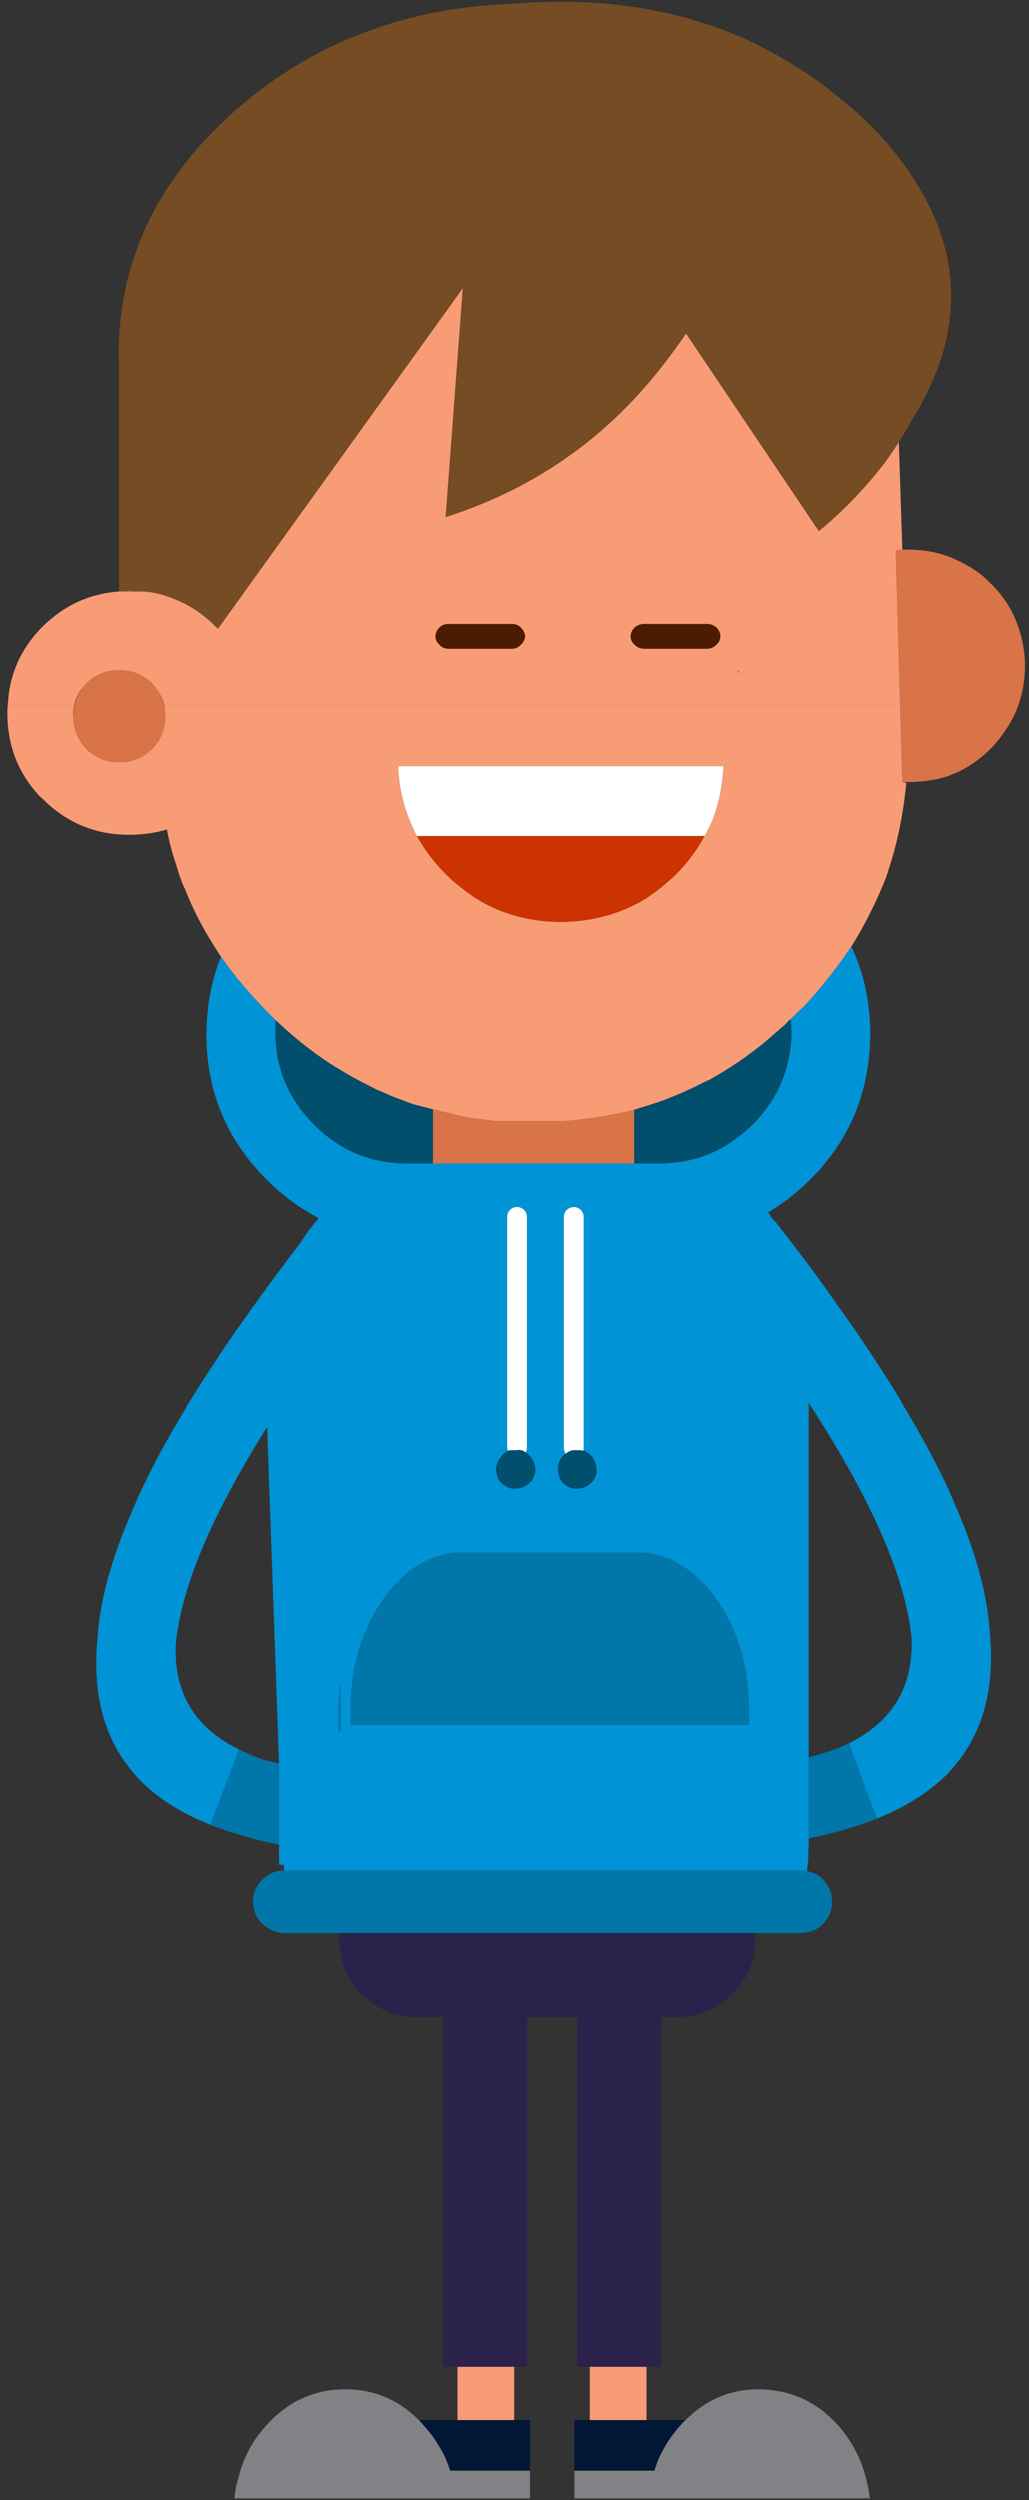 <?xml version="1.0" encoding="UTF-8" standalone="no"?>
<!DOCTYPE svg PUBLIC "-//W3C//DTD SVG 1.1//EN" "http://www.w3.org/Graphics/SVG/1.1/DTD/svg11.dtd">
<svg width="100%" height="100%" viewBox="0 0 117 284" version="1.1" xmlns="http://www.w3.org/2000/svg" xmlns:xlink="http://www.w3.org/1999/xlink" xml:space="preserve" style="fill-rule:evenodd;clip-rule:evenodd;stroke-linejoin:round;stroke-miterlimit:1.414;">
    <rect x="0" y="0" width="117" height="284" fill="#333333" stroke="none"/>
    <g transform="matrix(1,0,0,1,-1856,-158)">
        <g transform="matrix(1,0,0,1,0,-162)">
            <g id="Ninja-Male-2" transform="matrix(1,0,0,1,1549.55,-154.683)">
                <path d="M345.273,479.444C344.823,479.644 344.423,479.844 343.973,480.044C339.775,482.093 335.926,484.692 332.428,487.941C323.681,495.988 319.533,505.534 319.983,516.48L319.983,541.869L320.633,541.869C320.683,541.819 320.782,541.819 320.882,541.869L320.133,541.869C321.382,541.869 322.232,541.869 322.682,541.869C322.832,541.869 322.932,541.869 323.082,541.919C323.132,541.919 323.231,541.919 323.281,541.919C323.781,541.969 324.281,542.069 324.781,542.219C325.331,542.369 325.93,542.569 326.48,542.819C328.08,543.469 329.579,544.469 330.928,545.818C331.028,545.918 331.128,546.018 331.228,546.068L331.228,546.118L359.067,507.433L357.118,533.423C367.014,530.274 375.161,524.627 381.508,516.58C382.558,515.28 383.507,513.931 384.457,512.581L399.551,535.022C399.601,534.972 399.701,534.873 399.801,534.823C402.6,532.473 405.049,529.875 407.148,527.126C407.598,526.476 408.098,525.776 408.547,525.076C408.597,525.027 408.597,524.927 408.647,524.877C409.197,524.027 409.697,523.227 410.147,522.378C416.094,512.831 416.094,503.585 410.147,494.739C409.697,493.989 409.197,493.289 408.647,492.59C408.148,491.94 407.648,491.34 407.148,490.74C405.349,488.741 403.299,486.842 401,485.093C400.601,484.743 400.201,484.443 399.801,484.143C398.501,483.193 397.152,482.344 395.802,481.544C395.053,481.094 394.303,480.644 393.553,480.295C393.004,479.995 392.454,479.695 391.904,479.445C384.607,476.046 376.46,474.547 367.514,474.947C367.064,474.947 366.664,474.947 366.214,474.997C365.814,475.047 365.415,475.047 365.065,475.097C360.417,475.247 356.018,475.896 351.92,477.046C349.621,477.696 347.422,478.495 345.273,479.445L345.273,479.444ZM321.532,541.819L320.982,541.869C321.032,541.819 321.082,541.819 321.132,541.819L321.532,541.819Z" style="fill:rgb(117,76,36);fill-rule:nonzero;"/>
                <path d="M320.982,541.869L321.532,541.819L321.132,541.819C321.082,541.819 321.032,541.819 320.982,541.869Z" style="fill:rgb(248,156,118);fill-rule:nonzero;"/>
                <path d="M408.647,524.876C408.597,524.926 408.597,525.026 408.547,525.076C408.098,525.776 407.598,526.476 407.148,527.125C405.049,529.874 402.6,532.473 399.801,534.822C399.701,534.872 399.601,534.972 399.551,535.022L384.457,512.581C383.507,513.931 382.558,515.28 381.508,516.58C375.161,524.626 367.014,530.274 357.118,533.423L359.067,507.433L331.228,546.118L331.228,546.068C331.128,546.018 331.028,545.918 330.928,545.818C329.579,544.469 328.08,543.469 326.48,542.819C325.93,542.569 325.331,542.369 324.781,542.219C324.281,542.07 323.781,541.97 323.281,541.92C323.231,541.92 323.132,541.92 323.082,541.92C322.932,541.87 322.832,541.87 322.682,541.87L319.983,541.87C316.634,542.12 313.785,543.419 311.336,545.818C311.236,545.918 311.136,546.018 311.086,546.068C308.737,548.517 307.488,551.416 307.338,554.765L314.885,554.765C315.085,553.915 315.485,553.115 316.134,552.466C317.084,551.416 318.333,550.866 319.833,550.816C321.282,550.766 322.532,551.216 323.581,552.166C324.331,552.915 324.881,553.765 325.131,554.765L408.797,554.765L408.297,537.222C408.547,537.172 408.747,537.172 408.997,537.122L409.047,537.122L408.647,524.877L408.647,524.876ZM366.164,546.967C366.114,547.317 365.964,547.667 365.665,547.917C365.415,548.217 365.065,548.367 364.715,548.367L357.368,548.367C357.018,548.367 356.668,548.217 356.418,547.917C356.118,547.667 355.968,547.317 355.968,546.967C355.968,546.618 356.118,546.268 356.418,545.968C356.668,545.718 357.018,545.568 357.368,545.568L364.715,545.568C365.065,545.568 365.415,545.718 365.665,545.968C365.964,546.268 366.114,546.618 366.164,546.967ZM378.609,547.917C378.309,547.667 378.16,547.317 378.16,546.967C378.16,546.617 378.309,546.268 378.609,545.968C378.909,545.718 379.259,545.568 379.659,545.568L386.906,545.568C387.256,545.568 387.606,545.718 387.906,545.968C388.205,546.268 388.355,546.618 388.355,546.967C388.355,547.317 388.206,547.667 387.906,547.917C387.606,548.217 387.256,548.367 386.906,548.367L379.659,548.367C379.259,548.367 378.909,548.217 378.609,547.917ZM390.405,551.116L390.405,551.166C390.355,551.016 390.355,550.916 390.455,550.866C390.455,550.916 390.455,551.016 390.405,551.116Z" style="fill:rgb(248,156,118);fill-rule:nonzero;"/>
                <path d="M325.131,554.764C325.181,555.014 325.181,555.264 325.231,555.514C325.231,555.614 325.231,555.714 325.231,555.864C325.281,557.313 324.831,558.563 323.881,559.612C322.882,560.662 321.682,561.212 320.233,561.262C318.733,561.312 317.484,560.862 316.434,559.912C316.284,559.812 316.184,559.712 316.134,559.612C315.285,558.663 314.835,557.563 314.785,556.264C314.735,555.714 314.785,555.214 314.885,554.764L307.338,554.764C307.288,555.064 307.288,555.364 307.288,555.664C307.288,559.412 308.537,562.611 311.086,565.26C311.136,565.26 311.136,565.26 311.186,565.31C311.236,565.36 311.286,565.41 311.336,565.46C314.035,568.159 317.284,569.508 321.132,569.508C322.632,569.508 324.081,569.309 325.431,568.909C325.681,570.258 326.03,571.608 326.48,572.907C326.73,573.757 326.98,574.556 327.33,575.356C327.38,575.406 327.38,575.506 327.43,575.556C327.48,575.606 327.48,575.606 327.48,575.656C328.529,578.355 329.929,580.904 331.578,583.353C332.328,584.453 333.178,585.552 334.077,586.602C335.227,587.951 336.476,589.301 337.826,590.6C339.775,592.449 341.824,594.099 343.973,595.498C345.473,596.448 347.022,597.347 348.671,598.147C349.121,598.397 349.571,598.597 350.071,598.797C350.72,599.097 351.42,599.397 352.17,599.647C352.67,599.846 353.17,600.046 353.719,600.196L355.669,600.696L359.217,601.546C360.417,601.746 361.666,601.896 362.916,602.046L370.363,602.046C373.211,601.846 375.91,601.396 378.559,600.746C379.709,600.396 380.808,600.047 381.958,599.647C382.608,599.397 383.207,599.147 383.807,598.897C384.857,598.447 385.856,597.947 386.856,597.448C386.956,597.398 387.056,597.398 387.106,597.348C389.355,596.098 391.504,594.649 393.553,592.949C394.303,592.3 395.053,591.65 395.802,591C395.952,590.8 396.152,590.6 396.352,590.45C396.902,589.901 397.502,589.351 398.052,588.801C398.651,588.151 399.251,587.452 399.801,586.802C401.05,585.303 402.2,583.753 403.249,582.204C404.349,580.454 405.299,578.655 406.148,576.806C406.198,576.756 406.198,576.656 406.248,576.606C406.548,575.906 406.848,575.207 407.148,574.507C407.498,573.457 407.848,572.358 408.148,571.258C408.797,568.809 409.247,566.26 409.497,563.611L409.047,563.511L408.797,554.765L325.131,554.765L325.131,554.764ZM357.168,574.006C355.818,572.657 354.719,571.208 353.869,569.658C353.719,569.408 353.619,569.208 353.519,569.008C353.469,568.959 353.469,568.909 353.469,568.859C352.42,566.659 351.82,564.26 351.72,561.711L388.705,561.711C388.605,563.961 388.156,566.11 387.356,568.109C387.156,568.509 386.956,568.909 386.756,569.308C386.706,569.408 386.606,569.508 386.556,569.658C385.707,571.208 384.657,572.657 383.307,574.007C382.658,574.606 382.058,575.156 381.408,575.656C380.958,576.006 380.459,576.356 379.959,576.706C377.11,578.455 373.911,579.354 370.363,579.404C370.313,579.404 370.313,579.404 370.263,579.404C367.614,579.405 365.165,578.905 362.916,577.955C362.066,577.605 361.266,577.155 360.517,576.706C360.017,576.356 359.517,576.006 359.067,575.656C358.417,575.156 357.768,574.607 357.168,574.007L357.168,574.006Z" style="fill:rgb(248,156,118);fill-rule:nonzero;"/>
                <path d="M386.906,548.367C387.256,548.367 387.606,548.217 387.906,547.917C388.205,547.667 388.355,547.317 388.355,546.967C388.355,546.617 388.206,546.268 387.906,545.968C387.606,545.718 387.256,545.568 386.906,545.568L379.659,545.568C379.259,545.568 378.909,545.718 378.609,545.968C378.309,546.268 378.16,546.618 378.16,546.967C378.16,547.317 378.309,547.667 378.609,547.917C378.909,548.217 379.259,548.367 379.659,548.367L386.906,548.367Z" style="fill:rgb(75,28,2);fill-rule:nonzero;"/>
                <path d="M386.556,569.658C386.606,569.508 386.706,569.408 386.756,569.308C386.956,568.909 387.156,568.509 387.356,568.109C388.156,566.11 388.605,563.961 388.705,561.711L351.72,561.711C351.82,564.26 352.42,566.659 353.469,568.859C353.469,568.909 353.469,568.959 353.519,569.008C353.619,569.208 353.719,569.408 353.869,569.658L386.556,569.658Z" style="fill:white;fill-rule:nonzero;"/>
                <path d="M379.959,576.705C380.459,576.356 380.958,576.006 381.408,575.656C382.058,575.156 382.658,574.606 383.307,574.006C384.657,572.657 385.707,571.208 386.556,569.658L353.869,569.658C354.719,571.208 355.818,572.657 357.168,574.006C357.768,574.606 358.417,575.156 359.067,575.656C359.517,576.006 360.017,576.356 360.517,576.705C361.266,577.155 362.066,577.605 362.916,577.955C365.165,578.905 367.614,579.404 370.263,579.404C370.313,579.404 370.313,579.404 370.363,579.404C373.911,579.354 377.11,578.455 379.959,576.705Z" style="fill:rgb(204,51,0);fill-rule:nonzero;"/>
                <path d="M366.164,546.967C366.114,546.617 365.964,546.268 365.665,545.968C365.415,545.718 365.065,545.568 364.715,545.568L357.368,545.568C357.018,545.568 356.668,545.718 356.418,545.968C356.118,546.268 355.968,546.618 355.968,546.967C355.968,547.317 356.118,547.667 356.418,547.917C356.668,548.217 357.018,548.367 357.368,548.367L364.715,548.367C365.065,548.367 365.415,548.217 365.665,547.917C365.964,547.667 366.114,547.317 366.164,546.967Z" style="fill:rgb(75,28,2);fill-rule:nonzero;"/>
                <path d="M314.785,556.264C314.835,557.563 315.285,558.663 316.134,559.612C316.184,559.712 316.284,559.812 316.434,559.912C317.484,560.862 318.733,561.312 320.233,561.262C321.682,561.212 322.882,560.662 323.881,559.612C324.831,558.563 325.281,557.313 325.231,555.864C325.231,555.714 325.231,555.614 325.231,555.514C325.081,554.165 324.531,553.065 323.581,552.165C322.532,551.216 321.282,550.766 319.833,550.816C318.333,550.866 317.084,551.416 316.134,552.465C315.185,553.515 314.735,554.814 314.785,556.264Z" style="fill:rgb(217,115,72);fill-rule:nonzero;"/>
                <path d="M414.945,538.171C414.745,538.071 414.545,537.971 414.345,537.921C412.896,537.371 411.346,537.121 409.747,537.121L409.047,537.121L408.997,537.121C408.747,537.171 408.547,537.171 408.297,537.221L409.047,563.511L410.197,563.511C411.646,563.461 413.046,563.261 414.345,562.811C414.545,562.711 414.745,562.611 414.945,562.561C416.594,561.861 418.094,560.812 419.443,559.362C419.943,558.813 420.393,558.213 420.793,557.613C422.342,555.364 423.042,552.815 422.992,549.966C422.892,547.367 422.142,545.018 420.793,542.969C420.243,542.169 419.593,541.42 418.843,540.72C418.543,540.42 418.244,540.12 417.894,539.87C416.944,539.171 415.994,538.621 414.945,538.171Z" style="fill:rgb(217,115,72);fill-rule:nonzero;"/>
                <path d="M398.052,588.801C397.502,589.35 396.902,589.9 396.352,590.45C396.402,590.9 396.402,591.35 396.452,591.799C396.402,595.948 394.953,599.496 392.004,602.445C390.655,603.745 389.255,604.744 387.706,605.494C385.756,606.394 383.657,606.843 381.308,606.843L378.559,606.843L355.669,606.843L352.87,606.843C351.27,606.843 349.771,606.643 348.421,606.244C346.072,605.544 344.023,604.294 342.174,602.445C339.225,599.496 337.726,595.948 337.776,591.799C337.776,591.35 337.776,590.95 337.826,590.6C336.476,589.301 335.227,587.951 334.077,586.602C333.178,585.552 332.328,584.452 331.578,583.353C330.479,586.052 329.929,589.001 329.929,592.199L329.929,592.249C329.929,598.697 332.228,604.145 336.776,608.693C338.525,610.442 340.475,611.892 342.574,612.991C342.624,613.041 342.624,613.041 342.674,613.091C341.924,613.941 341.224,614.89 340.625,615.84C339.275,617.589 337.976,619.339 336.726,621.038C335.277,623.037 333.877,624.986 332.528,626.936C330.778,629.535 329.129,632.034 327.68,634.433C327.63,634.533 327.58,634.632 327.53,634.732L364.115,634.732L364.115,612.941C364.115,612.591 364.215,612.341 364.465,612.091C364.665,611.892 364.915,611.792 365.265,611.792C365.515,611.792 365.764,611.892 366.014,612.091C366.264,612.341 366.364,612.591 366.364,612.941L366.364,634.732L370.563,634.732L370.563,612.941C370.563,612.591 370.663,612.341 370.912,612.091C371.162,611.892 371.412,611.792 371.712,611.792C371.962,611.792 372.212,611.892 372.462,612.091C372.712,612.341 372.812,612.591 372.812,612.941L372.812,634.732L398.401,634.732L398.401,634.033C398.551,634.283 398.701,634.483 398.851,634.732L409.397,634.732C409.197,634.383 408.997,634.083 408.847,633.733C407.398,631.334 405.749,628.835 403.999,626.236C402.65,624.287 401.25,622.337 399.801,620.288C398.152,618.039 396.452,615.79 394.603,613.441C394.453,613.291 394.353,613.191 394.203,613.041C394.053,612.791 393.953,612.591 393.803,612.391C395.503,611.392 397.102,610.142 398.551,608.693C399.001,608.243 399.401,607.843 399.801,607.393C400.001,607.144 400.201,606.894 400.401,606.644C403.699,602.545 405.349,597.747 405.399,592.25L405.399,592.2C405.399,588.551 404.699,585.252 403.25,582.204C402.2,583.753 401.05,585.302 399.801,586.802C399.251,587.451 398.651,588.151 398.052,588.801Z" style="fill:rgb(0,147,213);fill-rule:nonzero;"/>
                <path d="M364.165,639.58L364.215,639.48C364.165,639.38 364.115,639.28 364.115,639.13L364.115,634.732L327.53,634.732C325.381,638.231 323.631,641.529 322.182,644.678C321.982,645.128 321.782,645.628 321.582,646.078C319.133,651.626 317.784,656.574 317.534,660.872C316.934,667.119 318.283,672.167 321.582,676.016C321.782,676.266 321.982,676.466 322.182,676.715C324.231,678.865 326.98,680.614 330.379,681.963L333.627,673.417C328.629,670.968 326.23,667.019 326.43,661.522C327.03,655.074 330.479,646.877 336.726,636.931C336.776,636.881 336.776,636.881 336.826,636.831L338.176,675.016L338.176,685.162C338.176,685.612 338.176,686.062 338.225,686.512L338.725,686.512C338.725,686.762 338.725,686.962 338.775,687.161L397.602,687.161C397.802,687.161 398.002,687.161 398.201,687.211C398.251,686.762 398.301,686.262 398.351,685.812C398.351,685.362 398.351,684.912 398.401,684.463L398.401,683.513L398.401,674.317L398.401,634.732L372.812,634.732L372.812,639.131C372.812,639.281 372.812,639.381 372.762,639.481C372.812,639.481 372.812,639.481 372.862,639.481C373.112,639.581 373.312,639.731 373.561,639.93C374.011,640.38 374.211,640.88 374.261,641.53C374.311,642.08 374.161,642.529 373.811,642.979C373.761,643.029 373.761,643.029 373.711,643.079C373.262,643.529 372.762,643.729 372.162,643.779C371.562,643.829 371.012,643.629 370.563,643.229C370.463,643.129 370.363,643.029 370.313,642.979C370.063,642.629 369.913,642.18 369.913,641.68C369.863,641.08 370.013,640.58 370.413,640.13C370.513,639.98 370.613,639.881 370.763,639.831C370.613,639.581 370.563,639.381 370.563,639.131L370.563,634.733L366.364,634.733L366.364,639.131C366.364,639.331 366.314,639.531 366.214,639.681C366.364,639.731 366.464,639.831 366.564,639.931C367.014,640.38 367.264,640.88 367.314,641.53C367.314,642.08 367.164,642.53 366.814,642.979C366.764,643.029 366.764,643.029 366.714,643.079C366.264,643.529 365.765,643.729 365.115,643.779C364.715,643.829 364.365,643.729 364.015,643.529C363.865,643.429 363.715,643.329 363.565,643.229C363.465,643.129 363.366,643.029 363.316,642.98C363.066,642.68 362.966,642.33 362.916,641.98C362.866,641.88 362.866,641.78 362.866,641.68C362.816,641.53 362.866,641.33 362.916,641.18C362.966,640.78 363.166,640.431 363.465,640.131C363.615,639.881 363.815,639.731 364.015,639.631C364.065,639.581 364.115,639.581 364.165,639.581L364.165,639.58ZM348.271,659.422C348.771,658.323 349.371,657.273 350.071,656.274C352.62,652.775 355.619,651.026 359.167,651.026L378.759,651.026C382.308,651.026 385.307,652.775 387.856,656.274C389.705,658.873 390.904,661.871 391.354,665.32C391.504,666.47 391.604,667.619 391.604,668.869L391.604,670.618L346.322,670.618L346.322,668.869C346.322,665.32 346.972,662.171 348.271,659.422ZM344.923,669.568C344.923,668.319 345.023,667.169 345.173,666.02L345.173,671.318L344.923,671.318L344.923,669.568Z" style="fill:rgb(0,147,213);fill-rule:nonzero;"/>
                <path d="M414.945,645.378C414.745,644.928 414.545,644.428 414.345,643.978C412.996,641.03 411.346,637.981 409.397,634.732L398.851,634.732C399.201,635.232 399.501,635.732 399.801,636.232C406.048,646.178 409.497,654.374 410.097,660.822C410.297,666.32 407.898,670.268 402.95,672.717L406.148,681.264C409.497,679.914 412.246,678.165 414.345,676.016C414.545,675.766 414.745,675.566 414.945,675.316C418.243,671.468 419.593,666.37 418.993,660.122C418.743,655.874 417.394,650.926 414.945,645.378Z" style="fill:rgb(0,147,213);fill-rule:nonzero;"/>
                <path d="M364.465,612.091C364.215,612.341 364.115,612.591 364.115,612.941L364.115,639.13C364.115,639.28 364.165,639.38 364.215,639.48C364.465,639.43 364.715,639.38 365.015,639.43C365.365,639.38 365.665,639.38 365.914,639.48C366.014,639.53 366.114,639.63 366.214,639.68C366.314,639.53 366.364,639.33 366.364,639.13L366.364,612.941C366.364,612.591 366.264,612.341 366.014,612.091C365.764,611.891 365.515,611.791 365.265,611.791C364.915,611.792 364.665,611.891 364.465,612.091Z" style="fill:white;fill-rule:nonzero;"/>
                <path d="M364.215,639.48L364.165,639.58C364.115,639.58 364.065,639.58 364.015,639.63C363.815,639.73 363.615,639.88 363.465,640.13C363.166,640.43 362.966,640.78 362.916,641.18C362.866,641.33 362.816,641.529 362.866,641.679C362.866,641.779 362.866,641.879 362.916,641.979C362.966,642.329 363.066,642.679 363.315,642.979C363.365,643.029 363.465,643.129 363.565,643.229C363.715,643.329 363.865,643.429 364.015,643.529C364.365,643.729 364.715,643.829 365.115,643.779C365.764,643.729 366.264,643.529 366.714,643.079C366.764,643.029 366.764,643.029 366.814,642.979C367.164,642.529 367.314,642.079 367.314,641.53C367.264,640.88 367.014,640.38 366.564,639.93C366.464,639.83 366.364,639.73 366.214,639.68C366.114,639.63 366.014,639.53 365.914,639.48C365.665,639.381 365.365,639.381 365.015,639.431C364.715,639.381 364.465,639.431 364.215,639.481L364.215,639.48Z" style="fill:rgb(1,78,109);fill-rule:nonzero;"/>
                <path d="M370.912,612.091C370.663,612.341 370.563,612.591 370.563,612.941L370.563,639.13C370.563,639.38 370.613,639.58 370.762,639.83C370.912,639.68 371.012,639.63 371.162,639.58C371.412,639.43 371.712,639.38 372.012,639.43C372.262,639.38 372.512,639.43 372.762,639.48C372.812,639.38 372.812,639.28 372.812,639.13L372.812,612.941C372.812,612.591 372.712,612.341 372.462,612.091C372.212,611.891 371.962,611.791 371.712,611.791C371.412,611.792 371.162,611.891 370.912,612.091Z" style="fill:white;fill-rule:nonzero;"/>
                <path d="M370.762,639.83C370.613,639.88 370.513,639.98 370.413,640.13C370.013,640.58 369.863,641.08 369.913,641.679C369.913,642.179 370.063,642.629 370.313,642.979C370.363,643.029 370.463,643.129 370.563,643.229C371.012,643.629 371.562,643.829 372.162,643.779C372.762,643.729 373.262,643.529 373.711,643.079C373.761,643.029 373.761,643.029 373.811,642.979C374.161,642.529 374.311,642.079 374.261,641.53C374.211,640.88 374.011,640.38 373.561,639.93C373.312,639.73 373.112,639.58 372.862,639.48C372.812,639.48 372.812,639.48 372.762,639.48C372.512,639.43 372.262,639.38 372.012,639.43C371.712,639.38 371.412,639.43 371.162,639.58C371.012,639.63 370.913,639.68 370.763,639.83L370.762,639.83Z" style="fill:rgb(1,78,109);fill-rule:nonzero;"/>
                <path d="M350.071,656.274C349.371,657.273 348.771,658.323 348.271,659.422C346.972,662.171 346.322,665.32 346.322,668.869L346.322,670.618L391.604,670.618L391.604,668.869C391.604,667.619 391.504,666.469 391.354,665.32C390.904,661.871 389.705,658.873 387.856,656.274C385.307,652.775 382.308,651.026 378.759,651.026L359.167,651.026C355.619,651.026 352.62,652.775 350.071,656.274Z" style="fill:rgb(1,119,169);fill-rule:nonzero;"/>
                <path d="M345.173,671.318L345.173,666.02C345.023,667.169 344.923,668.319 344.923,669.568L344.923,671.318L345.173,671.318Z" style="fill:rgb(1,119,169);fill-rule:nonzero;"/>
                <path d="M396.452,591.799C396.402,591.35 396.402,590.9 396.352,590.45C396.152,590.6 395.952,590.8 395.802,591C395.053,591.649 394.303,592.299 393.553,592.949C391.504,594.648 389.355,596.098 387.106,597.347C387.056,597.397 386.956,597.397 386.856,597.447C385.856,597.947 384.857,598.447 383.807,598.897C383.208,599.146 382.608,599.396 381.958,599.646C380.809,600.046 379.709,600.396 378.559,600.746L378.559,606.843L381.308,606.843C383.657,606.843 385.757,606.394 387.706,605.494C389.255,604.744 390.655,603.745 392.004,602.445C394.953,599.496 396.402,595.948 396.452,591.8L396.452,591.799Z" style="fill:rgb(1,78,109);fill-rule:nonzero;"/>
                <path d="M378.559,606.843L378.559,600.746C375.91,601.395 373.211,601.845 370.363,602.045C370.313,602.045 370.313,602.045 370.263,602.045L362.916,602.045C361.666,601.895 360.417,601.745 359.217,601.545L355.669,600.696L355.669,606.843L378.559,606.843Z" style="fill:rgb(217,115,72);fill-rule:nonzero;"/>
                <path d="M320.633,541.869L320.133,541.869L320.882,541.869C320.782,541.819 320.683,541.819 320.633,541.869Z" style="fill:rgb(248,156,118);fill-rule:nonzero;"/>
                <path d="M355.669,600.696L353.719,600.196C353.17,600.046 352.67,599.846 352.17,599.646C351.42,599.396 350.72,599.096 350.071,598.797C349.571,598.597 349.121,598.397 348.671,598.147C347.022,597.347 345.473,596.448 343.973,595.498C341.824,594.099 339.775,592.449 337.826,590.6C337.776,590.95 337.776,591.35 337.776,591.799C337.726,595.948 339.225,599.496 342.174,602.445C344.023,604.294 346.072,605.544 348.421,606.244C349.771,606.644 351.27,606.843 352.87,606.843L355.669,606.843L355.669,600.696Z" style="fill:rgb(1,78,109);fill-rule:nonzero;"/>
                <path d="M336.726,683.912C337.176,684.012 337.676,684.112 338.176,684.212L338.176,675.016C337.676,674.866 337.176,674.766 336.726,674.666C335.577,674.316 334.577,673.867 333.627,673.417L330.379,681.963C332.278,682.713 334.377,683.363 336.726,683.913L336.726,683.912Z" style="fill:rgb(1,119,169);fill-rule:nonzero;"/>
                <path d="M366.414,703.805L372.062,703.805L372.062,743.539L381.608,743.539L381.608,703.805L383.607,703.805C385.956,703.755 388.006,702.905 389.705,701.206C391.454,699.506 392.304,697.457 392.354,695.058C392.304,694.758 392.304,694.508 392.254,694.258L345.073,694.258C345.023,694.508 345.023,694.758 345.023,695.058C345.023,697.457 345.872,699.506 347.522,701.206C349.271,702.905 351.32,703.755 353.719,703.805L356.868,703.805L356.868,743.539L366.414,743.539L366.414,703.805Z" style="fill:rgb(42,34,75);fill-rule:nonzero;"/>
                <path d="M338.775,687.161L338.725,687.161C338.076,687.161 337.526,687.311 337.076,687.611C336.776,687.761 336.526,687.961 336.276,688.211C335.577,688.861 335.227,689.71 335.227,690.66L335.227,690.71C335.227,691.659 335.577,692.509 336.276,693.209C336.926,693.859 337.776,694.208 338.725,694.258L397.602,694.258C398.451,694.208 399.151,693.959 399.801,693.459C399.901,693.359 400.001,693.259 400.051,693.209C400.701,692.509 401.05,691.66 401.05,690.71L401.05,690.66C401.05,689.71 400.701,688.861 400.051,688.211C400.001,688.111 399.901,688.011 399.801,687.961C399.451,687.661 399.101,687.461 398.701,687.361C398.601,687.311 398.501,687.311 398.401,687.261C398.352,687.211 398.252,687.211 398.202,687.211C398.002,687.161 397.802,687.161 397.602,687.161L338.775,687.161Z" style="fill:rgb(1,119,169);fill-rule:nonzero;"/>
                <path d="M399.801,683.213C402.15,682.663 404.249,682.013 406.148,681.264L402.95,672.717C402,673.167 400.95,673.567 399.801,673.916C399.351,674.066 398.851,674.166 398.401,674.316L398.401,683.513C398.851,683.413 399.351,683.313 399.801,683.213Z" style="fill:rgb(1,119,169);fill-rule:nonzero;"/>
                <path d="M405.349,758.483C405.299,757.833 405.149,757.183 404.999,756.533C404.449,754.134 403.349,751.985 401.7,750.136C401.1,749.486 400.451,748.886 399.801,748.387C397.752,746.887 395.453,746.138 392.854,746.088C392.804,746.088 392.754,746.088 392.704,746.088C389.505,746.088 386.756,747.237 384.407,749.586C384.207,749.736 384.007,749.936 383.857,750.136C382.808,751.286 381.958,752.585 381.358,753.935C381.158,754.384 381.008,754.834 380.858,755.334L371.762,755.334L371.762,758.483L405.349,758.483Z" style="fill:rgb(129,130,134);fill-rule:nonzero;"/>
                <rect x="373.511" y="743.539" width="6.448" height="6.047" style="fill:rgb(248,156,118);fill-rule:nonzero;"/>
                <path d="M379.959,749.586L373.511,749.586L371.762,749.586L371.762,755.334L380.858,755.334C381.008,754.834 381.158,754.384 381.358,753.934C381.958,752.585 382.808,751.286 383.857,750.136C384.007,749.936 384.207,749.736 384.407,749.586L379.959,749.586Z" style="fill:rgb(0,23,54);fill-rule:nonzero;"/>
                <path d="M357.068,753.834C357.268,754.284 357.468,754.784 357.618,755.334L366.714,755.334L366.714,749.586L364.915,749.586L358.467,749.586L354.069,749.586C354.219,749.736 354.419,749.936 354.569,750.136C355.619,751.286 356.418,752.485 357.068,753.835L357.068,753.834Z" style="fill:rgb(0,23,54);fill-rule:nonzero;"/>
                <path d="M357.618,755.334C357.468,754.784 357.268,754.284 357.068,753.835C356.418,752.485 355.619,751.286 354.569,750.136C354.419,749.936 354.219,749.736 354.069,749.586C351.72,747.237 348.921,746.088 345.722,746.088C342.224,746.088 339.225,747.437 336.776,750.136C335.177,751.885 334.127,753.835 333.577,756.084C333.327,756.833 333.178,757.633 333.128,758.483L366.714,758.483L366.714,755.334L357.618,755.334Z" style="fill:rgb(129,130,134);fill-rule:nonzero;"/>
                <rect x="358.467" y="743.539" width="6.448" height="6.047" style="fill:rgb(248,156,118);fill-rule:nonzero;"/>
            </g>
        </g>
    </g>
</svg>
